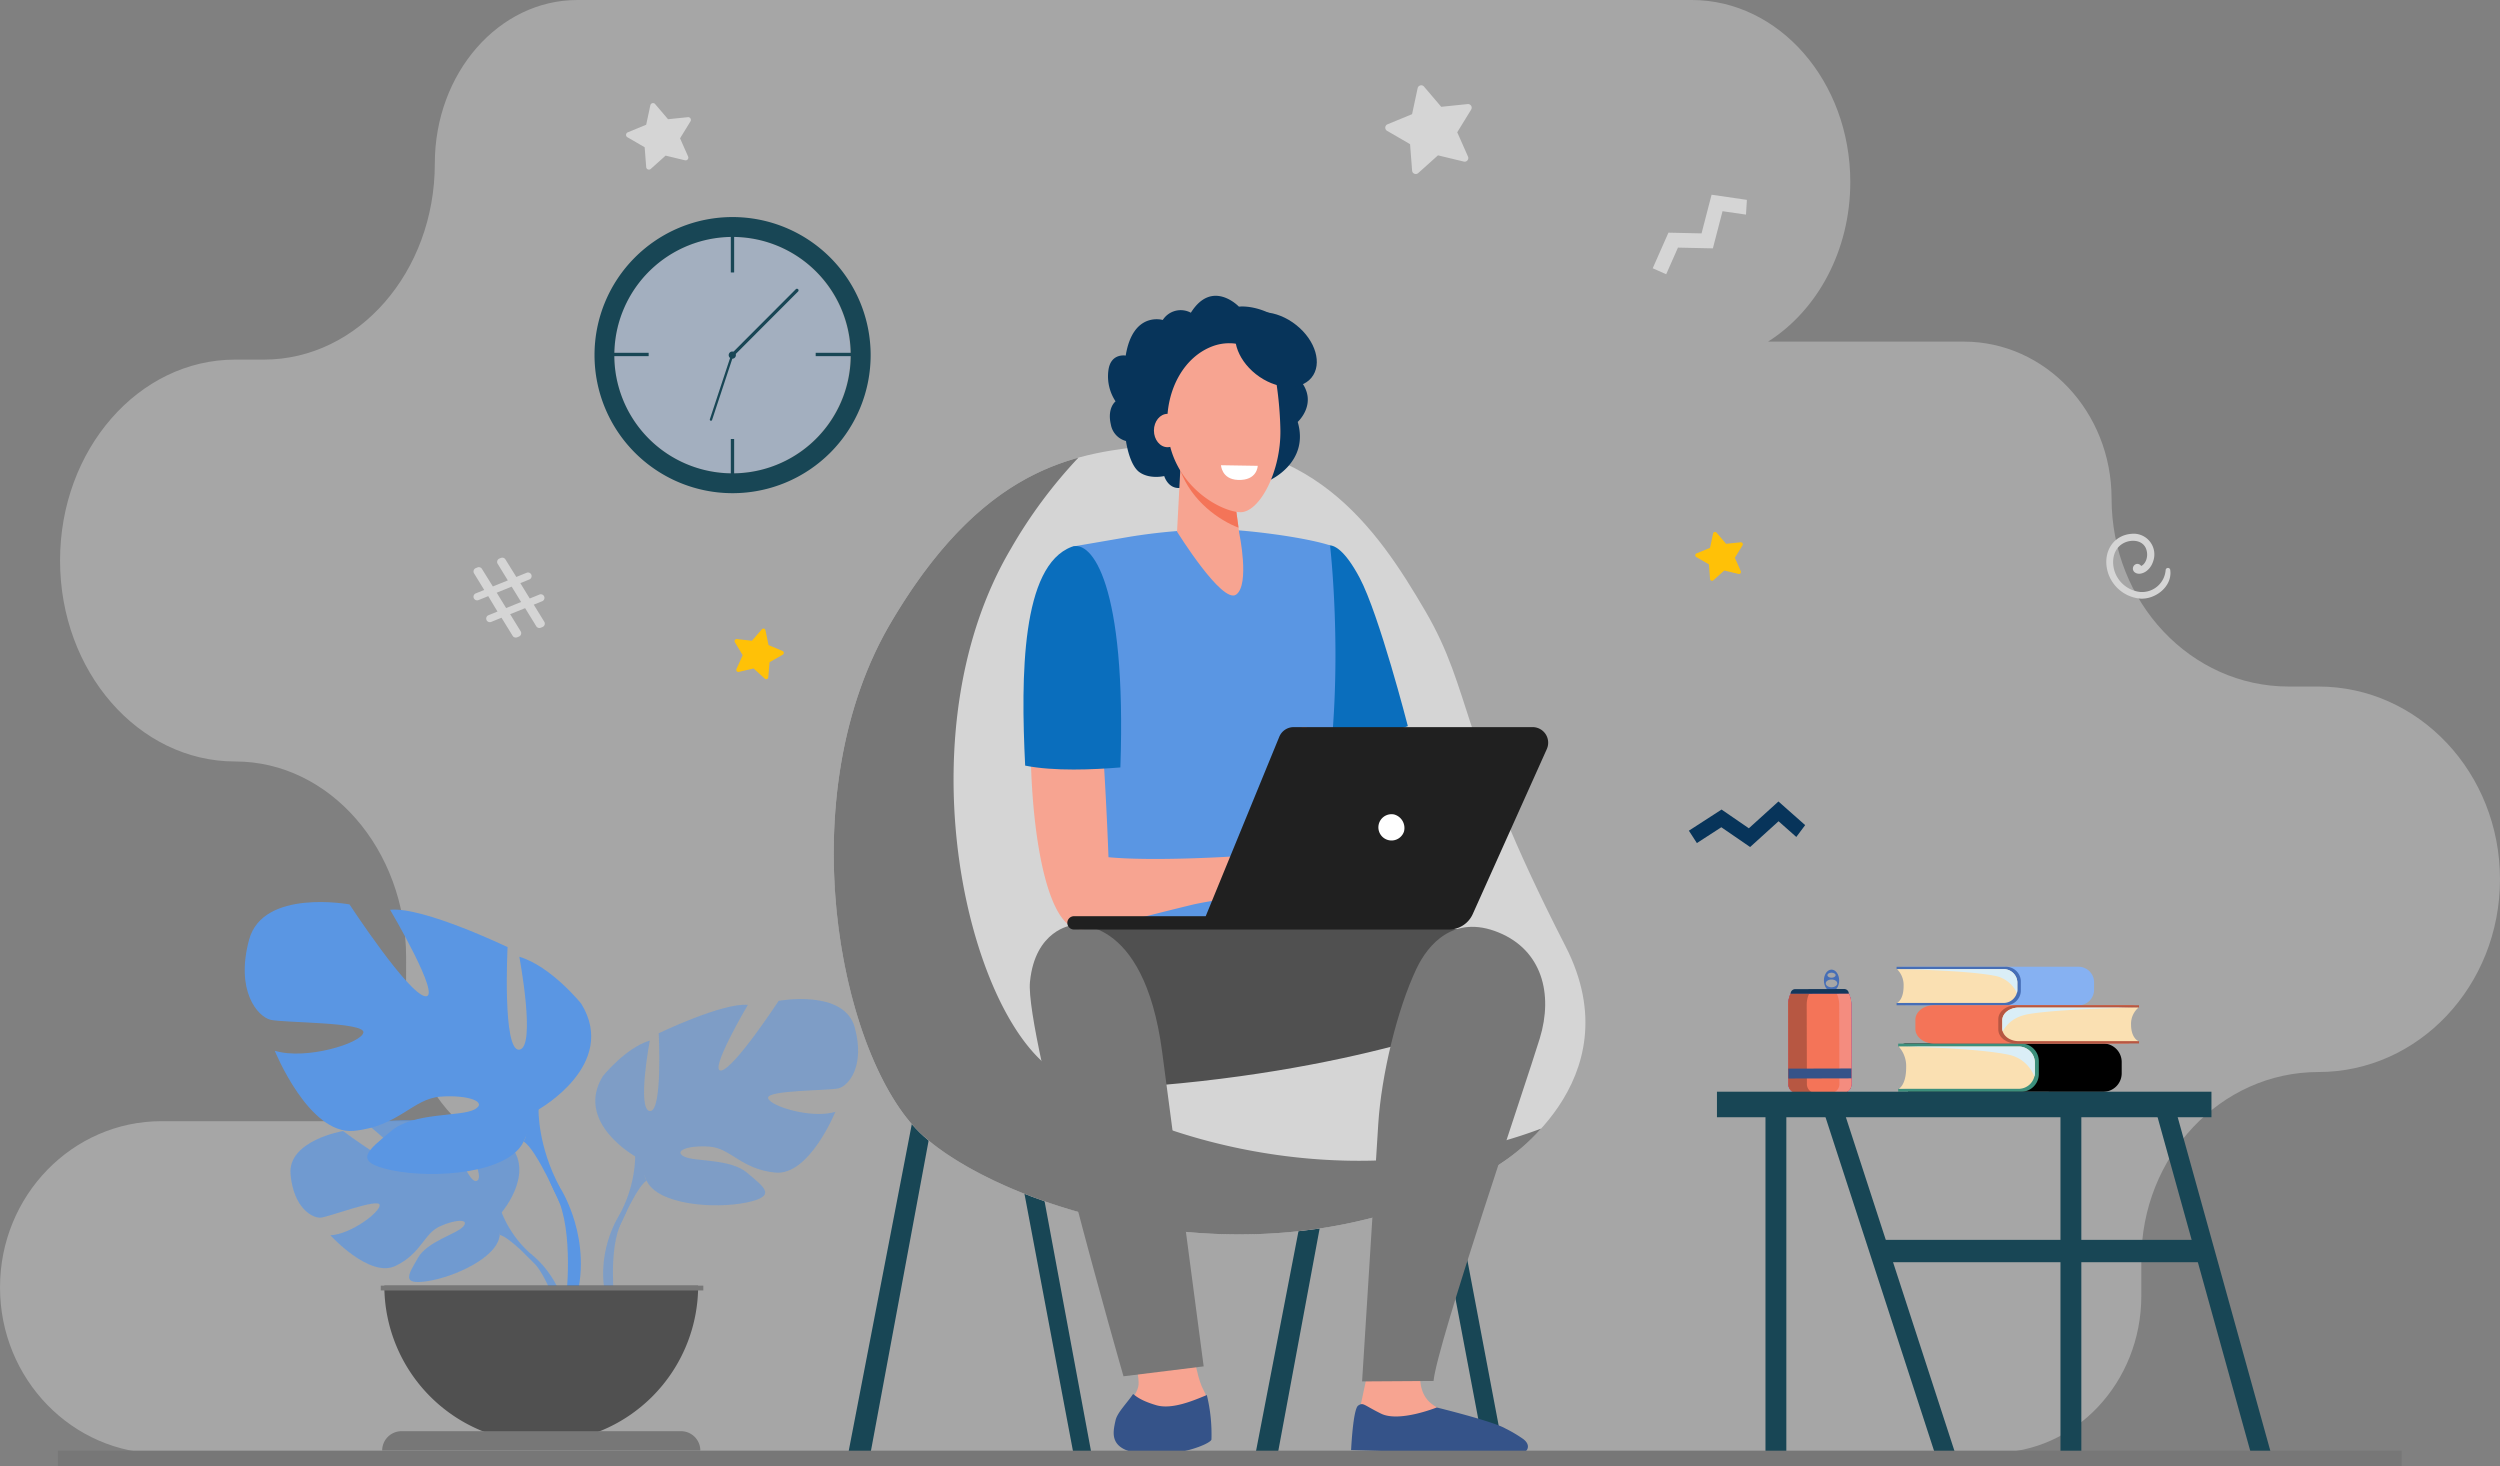 <svg xmlns="http://www.w3.org/2000/svg" id="register-now" width="690.481" height="404.919" viewBox="0 0 690.481 404.919">
  <rect x="0" y="0" width="690.481" height="404.919" fill="#808080" stroke="none"/>
  <g id="Group_16700" data-name="Group 16700" transform="translate(0 0)">
    <g id="Group_16699" data-name="Group 16699">
      <path id="Path_16768" data-name="Path 16768" d="M119.267,558.255h81.894c-8.765-8.286-14.354-20.835-14.354-34.881V513.052c0-29.9-21.131-54.14-47.2-54.14h0c-26.72,0-48.381-24.848-48.381-55.5h0c0-30.651,21.661-55.5,48.381-55.5h7.926c26.066,0,47.2-24.239,47.2-54.14h0c0-24.951,17.632-45.178,39.383-45.178H541.846c24.21,0,43.835,22.513,43.835,50.284h0c0,18.985-9.173,35.511-22.711,44.068h54.056c22.544,0,40.819,19.4,40.819,43.335h0c0,28.681,21.9,51.931,48.917,51.931h8.215c27.694,0,50.145,23.834,50.145,53.235h0c0,29.4-22.451,53.235-50.145,53.235h0c-27.016,0-48.917,23.25-48.917,51.931v9.9c0,23.933-18.275,43.335-40.819,43.335H435.3c-1.433.143-2.885.218-4.354.218H119.267c-24.646,0-44.625-20.553-44.625-45.907h0C74.642,578.808,94.621,558.255,119.267,558.255Z" transform="translate(-74.642 -248.596)" fill="#fff" opacity="0.3"/>
      <g id="Group_16683" data-name="Group 16683" transform="translate(493.887 267.801)">
        <path id="Path_16769" data-name="Path 16769" d="M913.111,1309.9c1.163,0,2.109,1.339,2.114,3s-.936,3-2.1,3.006-2.109-1.339-2.114-3S911.947,1309.906,913.111,1309.9Zm0,.848c-.624,0-1.13.314-1.129.7s.508.694,1.132.692,1.129-.314,1.129-.7S913.737,1310.749,913.113,1310.751Zm.01,4.028c.881,0,1.593-.484,1.592-1.076s-.716-1.07-1.6-1.068-1.593.484-1.592,1.076S912.242,1314.781,913.123,1314.779Z" transform="translate(-901.148 -1309.903)" fill="#466eb6"/>
        <path id="Path_16770" data-name="Path 16770" d="M912.183,1340.27a7.278,7.278,0,0,1,.676,3.042l.054,21.974a2.415,2.415,0,0,1-2.421,2.408l-12.565.031a2.415,2.415,0,0,1-2.433-2.4l-.054-21.974a7.277,7.277,0,0,1,.661-3.045Z" transform="translate(-895.439 -1333.643)" fill="#7f1ca0"/>
        <path id="Path_16771" data-name="Path 16771" d="M912.183,1340.27a7.278,7.278,0,0,1,.676,3.042l.054,21.974a2.415,2.415,0,0,1-2.421,2.408l-12.565.031a2.415,2.415,0,0,1-2.433-2.4l-.054-21.974a7.277,7.277,0,0,1,.661-3.045Z" transform="translate(-895.439 -1333.643)" fill="#7f1ca0"/>
        <path id="Path_16772" data-name="Path 16772" d="M895.445,1343.357l.054,21.975a2.417,2.417,0,0,0,2.433,2.4l12.565-.031a2.415,2.415,0,0,0,2.421-2.409l-.054-21.975a7.275,7.275,0,0,0-.676-3.04l-16.08.039A7.28,7.28,0,0,0,895.445,1343.357Z" transform="translate(-895.445 -1333.646)" fill="#f47458"/>
        <path id="Path_16773" data-name="Path 16773" d="M897.861,1365.293l-.054-21.974a7.277,7.277,0,0,0-.677-3.042l3.331-.008a7.277,7.277,0,0,1,.677,3.042l.054,21.974a2.415,2.415,0,0,1-2.421,2.408l-3.332.008A2.415,2.415,0,0,0,897.861,1365.293Z" transform="translate(-883.718 -1333.643)" fill="#f48c7f"/>
        <path id="Path_16774" data-name="Path 16774" d="M940.577,1343.454l.054,21.975a2.417,2.417,0,0,0,2.433,2.4l5.137-.012a2.43,2.43,0,0,1-2.459-2.4l-.054-21.975a7.237,7.237,0,0,1,.669-3.043l-5.117.012A7.282,7.282,0,0,0,940.577,1343.454Z" transform="translate(-940.577 -1333.743)" fill="#b75742"/>
        <path id="Path_16775" data-name="Path 16775" d="M898.78,1335.763l16.083-.04h0a1.279,1.279,0,0,0-1.288-1.269l-13.513.033a1.279,1.279,0,0,0-1.282,1.275Z" transform="translate(-898.117 -1329.097)" fill="#13375b"/>
        <rect id="Rectangle_10111" data-name="Rectangle 10111" width="2.731" height="17.42" transform="translate(0.05 30.077) rotate(-90.141)" fill="#355389"/>
      </g>
      <g id="Group_16684" data-name="Group 16684" transform="translate(523.821 267.01)">
        <path id="Path_16776" data-name="Path 16776" d="M590.33,1306.622h-1.921a2.007,2.007,0,0,1,1.135-.344h48.131a4.324,4.324,0,0,1,4.56,4.042v2.567a4.324,4.324,0,0,1-4.56,4.042l-47.593-.014Z" transform="translate(-587.692 -1306.278)" fill="#86b1f2"/>
        <path id="Path_16777" data-name="Path 16777" d="M711.025,1306.322a4.135,4.135,0,0,1,4.36,3.865v2.9a4.135,4.135,0,0,1-4.36,3.865H681.062v-.649h.124l7.617-.639,1.54-5.354s-2.972-2.958-3.165-3.035-5.991-.307-5.991-.307h-.124v-.645Z" transform="translate(-681.062 -1306.313)" fill="#466eb6"/>
        <path id="Path_16778" data-name="Path 16778" d="M687.327,1313.944a6.184,6.184,0,0,0-1.825-4.648h29.23a3.8,3.8,0,0,1,4.005,3.55v2.233a3.8,3.8,0,0,1-4.005,3.55H685.5S687.327,1317.885,687.327,1313.944Z" transform="translate(-685.384 -1308.637)" fill="#fae0b2"/>
        <path id="Path_16779" data-name="Path 16779" d="M718.738,1312.846v2.233a3.178,3.178,0,0,1-.117.851,8.375,8.375,0,0,0-6.472-4.86c-8.4-1.546-26.646-1.775-26.646-1.775h29.23A3.8,3.8,0,0,1,718.738,1312.846Z" transform="translate(-685.384 -1308.637)" fill="#daeef7" style="mix-blend-mode: multiply;isolation: isolate"/>
        <path id="Path_16780" data-name="Path 16780" d="M555.6,1403.865h-2.174a2.124,2.124,0,0,1,1.285-.43h54.475a5.11,5.11,0,0,1,5.161,5.059v3.213a5.111,5.111,0,0,1-5.161,5.059l-53.866-.018Z" transform="translate(-552.171 -1382.233)" fill="#000000"/>
        <path id="Path_16781" data-name="Path 16781" d="M692.2,1403.489a4.887,4.887,0,0,1,4.935,4.838v3.632a4.887,4.887,0,0,1-4.935,4.838H658.293v-.812h.14l8.621-.8,1.743-6.7s-3.363-3.7-3.583-3.8-6.781-.385-6.781-.385h-.14v-.808Z" transform="translate(-657.848 -1382.275)" fill="#3c8f7c"/>
        <path id="Path_16782" data-name="Path 16782" d="M665.383,1413.03a8.106,8.106,0,0,0-2.065-5.818H696.4a4.489,4.489,0,0,1,4.533,4.444v2.8a4.489,4.489,0,0,1-4.533,4.444H663.318S665.383,1417.963,665.383,1413.03Z" transform="translate(-662.739 -1385.186)" fill="#fae0b2"/>
        <path id="Path_16783" data-name="Path 16783" d="M700.934,1411.656v2.8a4.376,4.376,0,0,1-.132,1.066,9.694,9.694,0,0,0-7.325-6.083c-9.5-1.935-30.159-2.222-30.159-2.222H696.4A4.489,4.489,0,0,1,700.934,1411.656Z" transform="translate(-662.739 -1385.186)" fill="#daeef7" style="mix-blend-mode: multiply;isolation: isolate"/>
        <path id="Path_16784" data-name="Path 16784" d="M594,1355.3h2.175a2.505,2.505,0,0,0-1.285-.341h-54.5c-2.851,0-5.163,1.8-5.163,4.014v2.55c0,2.217,2.311,4.014,5.163,4.014l53.887-.014Z" transform="translate(-530.029 -1344.336)" fill="#f47458"/>
        <path id="Path_16785" data-name="Path 16785" d="M536.451,1355c-2.727,0-4.937,1.719-4.937,3.839v2.882c0,2.12,2.21,3.839,4.937,3.839h33.925v-.644h-.14l-8.625-.635-1.743-5.318s3.365-2.938,3.584-3.014,6.784-.306,6.784-.306h.14V1355Z" transform="translate(-503.418 -1344.371)" fill="#b75742"/>
        <path id="Path_16786" data-name="Path 16786" d="M567.694,1362.573a5.859,5.859,0,0,1,2.066-4.616h-33.1c-2.5,0-4.535,1.579-4.535,3.526v2.219c0,1.947,2.03,3.526,4.535,3.526h33.1S567.694,1366.488,567.694,1362.573Z" transform="translate(-502.936 -1346.679)" fill="#fae0b2"/>
        <path id="Path_16787" data-name="Path 16787" d="M532.129,1361.483v2.219a2.787,2.787,0,0,0,.132.845c1.116-2.124,3.255-4.169,7.328-4.827,9.508-1.535,30.171-1.763,30.171-1.763h-33.1C534.159,1357.957,532.129,1359.536,532.129,1361.483Z" transform="translate(-502.936 -1346.679)" fill="#daeef7" style="mix-blend-mode: multiply;isolation: isolate"/>
      </g>
      <rect id="Rectangle_10112" data-name="Rectangle 10112" width="5.2" height="119.159" transform="matrix(-0.983, 0.186, -0.186, -0.983, 415.061, 399.755)" fill="#184655"/>
      <path id="Path_16788" data-name="Path 16788" d="M2042.841,1496.635H2036.7l22.9-118.6,5.109.969Z" transform="translate(-1802.396 -1095.368)" fill="#184655"/>
      <path id="Path_16789" data-name="Path 16789" d="M1527.27,1496.635h-6.146l22.9-118.6,5.109.969Z" transform="translate(-1174.314 -1095.368)" fill="#184655"/>
      <path id="Path_16790" data-name="Path 16790" d="M1879.52,1498.542l4.99.06-21.957-118.124-5.109.968Z" transform="translate(-1583.081 -1097.275)" fill="#184655"/>
      <path id="Path_16791" data-name="Path 16791" d="M1320.608,644.311c-20.232,2.167-46.414,4.453-72.7,49.057-28.727,48.75-13.6,121.571,9.069,141.806s96.727,45.222,158.978,7.816c0,0,37.588-22.668,18.3-60.29-29.686-57.895-25.491-69.967-38.764-92.656S1363.553,639.712,1320.608,644.311Z" transform="translate(-1001.878 -521.363)" fill="#d5d5d5"/>
      <path id="Path_16792" data-name="Path 16792" d="M1303.875,707.548c17.94-30.444,35.832-41.171,51.817-45.6a133.881,133.881,0,0,0-18.725,25.277c-28.727,48.75-13.605,121.57,9.069,141.806,20.107,17.945,80.621,39.619,137.478,18.209a57.762,57.762,0,0,1-11.591,9.934c-62.251,37.406-136.3,12.42-158.978-7.816S1275.148,756.3,1303.875,707.548Z" transform="translate(-1057.843 -535.543)" fill="#777"/>
      <path id="Path_16793" data-name="Path 16793" d="M509.4,768.359c.574,4.522-4.136,8.111-8.324,7.828a10.307,10.307,0,0,1-9.235-8.66c-.733-4.925,2.226-8.864,6.8-9.225a5.712,5.712,0,0,1,6.02,7.618c-.923,2.87-3.543,3.94-4.862,3.148a1.311,1.311,0,0,1,.279-2.448,1.287,1.287,0,0,1,1.279.551c1.09-.433,2.127-2.417,1.423-4.56-.9-2.737-4.359-2.894-6.509-1.617-2.735,1.625-3.165,5.124-2.162,7.912a8.418,8.418,0,0,0,7.058,5.455,6.559,6.559,0,0,0,6.949-6A.64.64,0,0,1,509.4,768.359Z" transform="translate(90.015 -610.858)" fill="#d5d5d5"/>
      <path id="Path_16800" data-name="Path 16800" d="M1467.332,985.671l5.2,15.6-15.848-6.233Z" transform="translate(-1083.648 -788.626)" fill="#f79c8d"/>
      <path id="Path_16801" data-name="Path 16801" d="M1467,772.937c1.056.044,3.951,1.009,8.185,8.983,5.407,10.183,13.308,40.943,13.308,40.943l-23.586,8.754-3.03-6.421-4.99-49.428S1466.709,772.925,1467,772.937Z" transform="translate(-1099.655 -622.315)" fill="#0a6ebd"/>
      <path id="Path_16802" data-name="Path 16802" d="M1590.354,752.619c6.745.009,23.433,1.97,31.178,4.436,0,0,5.69,48.739-5.123,85.775-2.421,8.29,2,34.367,2,34.367l-69.888-.919s8.28-63.041,5.16-73.224-3.193-45.671-3.193-45.671.479-.074,15.7-2.7A158.749,158.749,0,0,1,1590.354,752.619Z" transform="translate(-1254.186 -606.431)" fill="#5a96e3"/>
      <path id="Path_16803" data-name="Path 16803" d="M1729.725,1738.023s1.546,17.785,4.389,22.71-.149,13.3-.3,14.447-5.985,2.791-15.261,1.806-9.127-3.119-8.379-6.567,5.686-7.88,5.985-11.163-2.843-15.1-2.843-15.1Z" transform="translate(-1401.701 -1376.795)" fill="#f7a491"/>
      <path id="Path_16804" data-name="Path 16804" d="M1378.725,1252.312s48.244-2.67,59.017,3.833-1.948,19.855-1.948,19.855-39.276,17.018-105.029,20.8c-15.571.9-16.913-40.462-14-43.884S1378.725,1252.312,1378.725,1252.312Z" transform="translate(-1022.384 -996.226)" fill="#505050"/>
      <path id="Path_16805" data-name="Path 16805" d="M1713.361,1863.553c-9.552-1.014-8.371-5.691-7.6-9.241.482-2.223,3.223-4.843,4.856-7.322.854.678,2.243,1.875,6.391,3.1,4.308,1.268,10.213-1.241,13.975-2.813a45.839,45.839,0,0,1,1.277,12.28C1732.106,1860.735,1722.914,1864.567,1713.361,1863.553Z" transform="translate(-1397.665 -1461.983)" fill="#355389"/>
      <path id="Path_16806" data-name="Path 16806" d="M1751.9,1288.42c1.927,14.536,11.471,86.9,11.471,86.9l-22.144,2.736s-27.231-94.45-25.834-108.9,11.589-15.662,11.589-15.662S1746.794,1249.941,1751.9,1288.42Z" transform="translate(-1430.927 -997.936)" fill="#777"/>
      <path id="Path_16807" data-name="Path 16807" d="M1619.682,460.1s-7.357-7.757-13.275,1.679a5.883,5.883,0,0,0-7.757,2s-8.236-2.479-10.236,9.836c0,0-4.239-.8-4.8,4.239a12.467,12.467,0,0,0,2,8.4s-2.381,1.785-1.3,6.418a5.731,5.731,0,0,0,4.178,4.538s.88,6.638,3.759,8.637,6.8,1.04,6.8,1.04,1.04,3.6,4.4,3.279,7.517-3.518,11.276-2.079,13.515-.08,13.515-.08,10.956-4.878,7.677-16.074c0,0,5.758-5.2.72-11.436,0,0,3.679-9.756-3.6-15.514S1619.682,460.1,1619.682,460.1Z" transform="translate(-1277.501 -375.404)" fill="#07345a"/>
      <path id="Path_16808" data-name="Path 16808" d="M1681.07,656.423l1.332,9.881s2.983,14.235-.855,16.979-16.323-17.385-16.323-17.385l1.319-25.036Z" transform="translate(-1340.132 -519.062)" fill="#f7a491"/>
      <path id="Path_16809" data-name="Path 16809" d="M1671.216,648.974c3.171,8.539,10.722,13.789,16.082,15.825l-1.129-8.377-14.527-15.562Z" transform="translate(-1345.23 -519.061)" fill="#f47458"/>
      <path id="Path_16810" data-name="Path 16810" d="M1631.108,517.772a13.2,13.2,0,0,1,17.281,10.522,99.854,99.854,0,0,1,1.071,12.677c.21,11.54-5.765,22.771-11,22.771s-19.723-7.471-20.247-23.854C1617.885,529.774,1622.934,520.586,1631.108,517.772Z" transform="translate(-1295.827 -422.276)" fill="#f7a491"/>
      <path id="Path_16811" data-name="Path 16811" d="M1751.272,611.1c0,2.546-1.688,4.609-3.769,4.609s-3.769-2.064-3.769-4.609,1.688-4.609,3.769-4.609S1751.272,608.554,1751.272,611.1Z" transform="translate(-1425.029 -492.192)" fill="#f7a491"/>
      <path id="Path_16812" data-name="Path 16812" d="M1588.958,481.388c5.413,4.288,7.31,10.8,4.237,14.553s-9.952,3.312-15.365-.976-7.31-10.8-4.237-14.553S1583.545,477.1,1588.958,481.388Z" transform="translate(-1230.974 -391.634)" fill="#07345a"/>
      <path id="Path_16813" data-name="Path 16813" d="M1523.268,799.01c6.535-2.443,9.731,56.234,10.612,80.386,11.572,1.109,31.741.008,36.763-.368,2.362-.177,7.808-2.164,10.157-2.471a23.6,23.6,0,0,1,5.773-.273c.434.075,12.5,4.991,13.528,6.069,1.28,1.337,4.739,4.709,4.155,6.167s-6.653-4.063-6.653-4.063l-2.966-1.659c3.693,3.6,10.736,8.33,9.721,10.054-.99,1.681-7.343-3.123-11.87-6.4,3.884,3.5,8.708,9.752,7.6,10.728-1,.876-6.487-6.367-12.353-8.452-2.173-.773-4.34,1.368-6.05,1.626-1.257.19-3.2.594-4.43.246l-6.351-1.795c-2.163.2-2.218,1.47-4.4,1.934-2.536.538-6.7,1.1-9.927,1.891-18.6,4.529-24.8,6.632-30.5,6.629C1508.825,899.251,1507.825,804.783,1523.268,799.01Z" transform="translate(-1227.725 -642.641)" fill="#f7a491"/>
      <path id="Path_16814" data-name="Path 16814" d="M1820.249,834.456c-1.224-24.739-1.045-55.231,12.87-60.433,5.49-2.052,15.17,10.29,13.429,60.936C1839.12,835.57,1828.214,836.062,1820.249,834.456Z" transform="translate(-1537.107 -622.999)" fill="#0a6ebd"/>
      <path id="Path_16815" data-name="Path 16815" d="M1607.236,1003h-1.418l-21.323,52.224,1.469-.223Z" transform="translate(-1246.243 -802.174)" fill="#f79c8d"/>
      <path id="Path_16816" data-name="Path 16816" d="M1350.817,1807.733s-1.932,6.174,1.528,10.257,17.836,8.088,19.723,10.3a6.186,6.186,0,0,1,1.744,4.095l-40.349-1.107.439-12.144,1.858-8.727Z" transform="translate(-958.039 -1431.293)" fill="#f7a491"/>
      <path id="Path_16817" data-name="Path 16817" d="M1328.581,1860.747s-10.368,4.18-15.376,1.705-4.857-3.16-6.306-2.237-1.968,12.307-1.968,12.307l45.372,1.329c3.158-.073,4.754-2.39,2.188-4.374a37.008,37.008,0,0,0-4.947-2.931C1344,1864.517,1328.581,1860.747,1328.581,1860.747Z" transform="translate(-931.767 -1472.014)" fill="#355389"/>
      <path id="Path_16818" data-name="Path 16818" d="M1298.123,1267.251c3.118-6.54,10.211-15.056,22.691-9.927,11.9,4.892,15.1,16.914,11.342,29.225s-28.479,84.681-29.34,94.631l-19.74.13s3.588-57.3,4.468-71.155C1288.391,1296.828,1292.725,1278.572,1298.123,1267.251Z" transform="translate(-906.875 -999.769)" fill="#777"/>
      <path id="Path_16819" data-name="Path 16819" d="M1407.772,1003h-65.985a4.3,4.3,0,0,0-3.981,2.67l-20.318,49.553h-36.378a1.841,1.841,0,0,0-1.842,1.841h0a1.841,1.841,0,0,0,1.842,1.84h103.535a7.227,7.227,0,0,0,6.593-4.268l20.458-45.572A4.3,4.3,0,0,0,1407.772,1003Z" transform="translate(-984.479 -802.174)" fill="#202020"/>
      <path id="Path_16820" data-name="Path 16820" d="M1468.534,1118.041a3.631,3.631,0,1,1-2.722-4.736A3.882,3.882,0,0,1,1468.534,1118.041Z" transform="translate(-1080.768 -888.358)" fill="#fff"/>
      <ellipse id="Ellipse_1643" data-name="Ellipse 1643" cx="32.581" cy="32.649" rx="32.581" ry="32.649" transform="translate(169.673 65.434)" fill="#9bc1f9" opacity="0.3"/>
      <g id="Group_16696" data-name="Group 16696" transform="translate(167.141 63.217)">
        <g id="Group_16695" data-name="Group 16695" transform="translate(0 0)">
          <g id="Group_16689" data-name="Group 16689" transform="translate(58.143 34.224)">
            <rect id="Rectangle_10113" data-name="Rectangle 10113" width="12.011" height="0.925" transform="translate(0)" fill="#184655"/>
          </g>
          <g id="Group_16690" data-name="Group 16690" transform="translate(0 34.224)">
            <rect id="Rectangle_10114" data-name="Rectangle 10114" width="12.011" height="0.925" fill="#184655"/>
          </g>
          <g id="Group_16691" data-name="Group 16691" transform="translate(34.703)">
            <rect id="Rectangle_10115" data-name="Rectangle 10115" width="0.923" height="12.036" transform="translate(0)" fill="#184655"/>
          </g>
          <g id="Group_16692" data-name="Group 16692" transform="translate(34.703 58.031)">
            <rect id="Rectangle_10116" data-name="Rectangle 10116" width="0.923" height="12.036" transform="translate(0)" fill="#184655"/>
          </g>
          <path id="Path_16821" data-name="Path 16821" d="M2307.343,528.614a.994.994,0,1,0,.994-1A1,1,0,0,0,2307.343,528.614Z" transform="translate(-2273.224 -493.748)" fill="#184655"/>
          <g id="Group_16693" data-name="Group 16693" transform="translate(34.67 16.518)">
            <path id="Path_16822" data-name="Path 16822" d="M2228.44,466.9a.443.443,0,0,0,.314-.13l17.865-17.9a.445.445,0,0,0-.628-.63l-17.865,17.9a.445.445,0,0,0,.314.76Z" transform="translate(-2227.995 -448.105)" fill="#184655"/>
          </g>
          <g id="Group_16694" data-name="Group 16694" transform="translate(28.901 34.866)">
            <path id="Path_16823" data-name="Path 16823" d="M2311.412,550.277a.32.32,0,0,0,.162-.188l5.775-17.479a.323.323,0,1,0-.614-.2l-5.775,17.479a.323.323,0,0,0,.452.391Z" transform="translate(-2310.944 -532.184)" fill="#184655"/>
          </g>
        </g>
      </g>
      <path id="Path_16824" data-name="Path 16824" d="M2568.724,806.219l-2.908-4.724,2.335-.947a1,1,0,0,0,.55-1.3h0a1,1,0,0,0-1.3-.55l-2.693,1.092-2.6-4.242,2.495-1.012a1,1,0,0,0,.55-1.3h0a1,1,0,0,0-1.3-.55L2561,793.842l-3.02-4.857a1,1,0,0,0-1.223-.4l-.435.177a1,1,0,0,0-.476,1.447l2.808,4.584-4.135,1.677-3.019-4.858a1,1,0,0,0-1.223-.4l-.475.193a1,1,0,0,0-.476,1.447l2.808,4.584-2.335.947a1,1,0,0,0-.55,1.3h0a1,1,0,0,0,1.3.55l2.693-1.092,2.56,4.258-2.494,1.012a1,1,0,0,0-.55,1.3h0a1,1,0,0,0,1.3.55l2.852-1.157,3.084,5.009a1,1,0,0,0,1.226.4l.509-.207a1,1,0,0,0,.475-1.449l-2.908-4.723,4.135-1.677,3.084,5.009a1,1,0,0,0,1.226.4l.509-.206A1,1,0,0,0,2568.724,806.219Zm-10.538-3.784-2.6-4.242,4.135-1.677,2.6,4.242Z" transform="translate(-2418.397 -634.493)" fill="#d5d5d5"/>
      <path id="Path_16825" data-name="Path 16825" d="M1398.956,210.36l-2.973-6.711,3.843-6.254a1.009,1.009,0,0,0-.963-1.532l-7.3.754-4.76-5.587a1.009,1.009,0,0,0-1.754.443l-1.539,7.177-6.785,2.8a1.009,1.009,0,0,0-.121,1.8l6.35,3.682.567,7.318a1.009,1.009,0,0,0,1.679.673l5.464-4.9,7.135,1.722A1.009,1.009,0,0,0,1398.956,210.36Z" transform="translate(-993.507 -167.118)" fill="#d5d5d5"/>
      <path id="Path_16826" data-name="Path 16826" d="M2381.434,227.953l-2.23-5.034,2.883-4.691a.757.757,0,0,0-.723-1.149l-5.477.566-3.571-4.191a.756.756,0,0,0-1.315.332l-1.155,5.383-5.09,2.1a.757.757,0,0,0-.091,1.354l4.763,2.761.426,5.489a.757.757,0,0,0,1.26.5l4.1-3.677,5.352,1.292A.757.757,0,0,0,2381.434,227.953Z" transform="translate(-2191.378 -184.717)" fill="#d5d5d5"/>
      <path id="Path_16827" data-name="Path 16827" d="M2256.055,891.725l.354-4.17,3.635-2.073a.575.575,0,0,0-.062-1.029l-3.857-1.625-.848-4.1a.575.575,0,0,0-1-.26l-2.737,3.166-4.159-.46a.575.575,0,0,0-.555.869l2.165,3.581-1.723,3.814a.575.575,0,0,0,.655.8l4.075-.953,3.095,2.817A.575.575,0,0,0,2256.055,891.725Z" transform="translate(-2043.86 -704.663)" fill="#ffc107"/>
      <path id="Path_16828" data-name="Path 16828" d="M747.663,620.2l-1.636-3.691,2.114-3.44a.555.555,0,0,0-.53-.842l-4.016.415-2.619-3.073a.555.555,0,0,0-.965.244l-.847,3.948-3.732,1.54a.555.555,0,0,0-.067.993l3.493,2.025.312,4.026a.555.555,0,0,0,.924.37l3.005-2.7,3.925.947A.555.555,0,0,0,747.663,620.2Z" transform="translate(-266.87 -462.448)" fill="#ffc107"/>
      <path id="Path_16830" data-name="Path 16830" d="M1053.563,334.68l-6.481-.94L1044.417,344l-9.646-.206-3.25,7.353L1027.8,349.5l4.346-9.835,9.141.2,2.772-10.675,9.753,1.415Z" transform="translate(-571.334 -275.405)" fill="#d5d5d5"/>
      <path id="Path_16831" data-name="Path 16831" d="M983.736,1106.888l-4.9-4.34-7.855,7.12-7.954-5.461-6.75,4.368-2.211-3.417,9.027-5.841,7.538,5.176,8.172-7.407,7.38,6.531Z" transform="translate(-487.61 -875.726)" fill="#07345a"/>
      <g id="Group_16698" data-name="Group 16698" transform="translate(474.208 301.52)">
        <rect id="Rectangle_10117" data-name="Rectangle 10117" width="136.577" height="7.054" transform="translate(0)" fill="#184655"/>
        <rect id="Rectangle_10118" data-name="Rectangle 10118" width="89.294" height="6.172" transform="translate(44.814 40.92)" fill="#184655"/>
        <rect id="Rectangle_10119" data-name="Rectangle 10119" width="5.761" height="96.208" transform="translate(13.403 3.527)" fill="#184655"/>
        <rect id="Rectangle_10120" data-name="Rectangle 10120" width="5.761" height="96.208" transform="translate(94.879 3.527)" fill="#184655"/>
        <path id="Path_16840" data-name="Path 16840" d="M795.36,1573.821l-31.034-95.381,5.087-1.655,31.573,97.036Z" transform="translate(-735.219 -1474.086)" fill="#184655"/>
        <path id="Path_16841" data-name="Path 16841" d="M391.163,1573.874l-26.544-95.589,5.155-1.431,26.942,97.021Z" transform="translate(-243.722 -1474.139)" fill="#184655"/>
      </g>
      <path id="Path_16842" data-name="Path 16842" d="M2175.583,357.454a38.131,38.131,0,1,1-38.051,38.131A38.091,38.091,0,0,1,2175.583,357.454Zm-2.041,70.716a32.649,32.649,0,1,0-30.477-34.63A32.606,32.606,0,0,0,2173.542,428.17Z" transform="translate(-1973.329 -297.502)" fill="#184655"/>
      <g id="Group_16774" data-name="Group 16774" transform="translate(67.591 249.134)">
        <g id="Group_16596" data-name="Group 16596" transform="translate(12.619 60.213)" opacity="0.7">
          <path id="Path_19862" data-name="Path 19862" d="M1819.757,1706.229s10.551-12.309.651-20.128c0,0-7.232-4.378-13.128-4.022,0,0,8.355,14.011,5.652,15.4s-8.185-16.284-8.185-16.284-16.457-1.6-21.751.949c0,0,14.068,11.513,11.106,12.2s-18.159-10.615-18.159-10.615-15.317,2.607-14.5,11.95,6.094,12.229,8.414,11.981,15.889-5.428,16.184-3.528-7.872,8.112-13.592,8.4c0,0,10.8,11.909,17.975,8.472s7.79-8.885,12.263-10.928,8.293-2.039,6.446.045-9.943,4.11-12.5,8.635-4.854,7.578,2.571,6.46,19.495-6.55,20.025-12.772Z" transform="translate(-1761.411 -1680.706)" fill="#5a96e3"/>
          <g id="Group_16595" data-name="Group 16595" transform="translate(7.557 15.157)">
            <path id="Path_19863" data-name="Path 19863" d="M1787.729,1733.56s41.6-1.6,50.788,10.295a30.094,30.094,0,0,0,8.284,11.626l.975,2.656s-7.209-7.6-9.789-8.061C1837.987,1750.075,1842.021,1735.336,1787.729,1733.56Z" transform="translate(-1787.729 -1733.487)" fill="#5a96e3"/>
            <path id="Path_19864" data-name="Path 19864" d="M1987.609,1807.475s8.929,6.6,9.55,18.4l-1.62.145s-2.852-12.2-8.007-16.972S1987.609,1807.475,1987.609,1807.475Z" transform="translate(-1928.537 -1785.483)" fill="#5a96e3"/>
          </g>
        </g>
        <g id="Group_16598" data-name="Group 16598" transform="translate(96.821 26.792)" opacity="0.53">
          <path id="Path_19865" data-name="Path 19865" d="M2065.666,1607.787s-16.784-9.4-8.952-22.155c0,0,6.266-7.833,12.979-9.847,0,0-3.581,19.022,0,19.469s2.462-21.484,2.462-21.484,17.679-8.5,24.617-7.833c0,0-10.966,18.574-7.385,18.127s15.889-19.246,15.889-19.246,18.126-3.357,21.036,7.385-1.79,16.113-4.475,16.784-19.917.448-19.469,2.685,12.084,5.818,18.574,3.8c0,0-7.161,17.679-16.56,16.784s-12.308-6.714-18.127-7.161-10.07,1.119-7.161,2.686,12.756.513,17.456,4.509,8.5,6.457-.224,8.247-24.393.671-27.526-6.042Z" transform="translate(-2054.632 -1564.323)" fill="#5a96e3"/>
          <g id="Group_16597" data-name="Group 16597" transform="translate(2.17 11.238)">
            <path id="Path_19866" data-name="Path 19866" d="M2134.313,1603.46s-46.995,15.217-52.366,32.225a35.7,35.7,0,0,1-4.476,16.336v3.357s4.923-11.413,7.609-12.979C2085.08,1642.4,2074.562,1627.629,2134.313,1603.46Z" transform="translate(-2073.082 -1603.46)" fill="#5a96e3"/>
            <path id="Path_19867" data-name="Path 19867" d="M2066.576,1767.383s-7.248,11.006-3.116,24.4l1.865-.5s-1.81-14.756,1.982-22.177S2066.576,1767.383,2066.576,1767.383Z" transform="translate(-2062.187 -1718.821)" fill="#5a96e3"/>
          </g>
        </g>
        <g id="Group_16600" data-name="Group 16600">
          <path id="Path_19868" data-name="Path 19868" d="M1798.62,1528.317s22.124-12.39,11.8-29.2c0,0-8.26-10.325-17.109-12.98,0,0,4.72,25.075,0,25.664s-3.245-28.319-3.245-28.319-23.3-11.209-32.449-10.324c0,0,14.455,24.484,9.735,23.894s-20.944-25.37-20.944-25.37-23.894-4.425-27.729,9.735,2.36,21.24,5.9,22.125,26.254.59,25.664,3.54-15.929,7.67-24.484,5.015c0,0,9.439,23.3,21.829,22.124s16.225-8.85,23.894-9.439,13.275,1.474,9.44,3.54-16.815.677-23.01,5.943-11.21,8.512.3,10.871,32.154.885,36.284-7.965Z" transform="translate(-1717.467 -1471.024)" fill="#5a96e3"/>
          <g id="Group_16599" data-name="Group 16599" transform="translate(12.125 14.814)">
            <path id="Path_19869" data-name="Path 19869" d="M1759.689,1522.613s61.948,20.059,69.028,42.479c0,0-.3,10.029,5.9,21.535v4.425s-6.49-15.044-10.03-17.109C1824.587,1573.942,1838.452,1554.472,1759.689,1522.613Z" transform="translate(-1759.689 -1522.613)" fill="#5a96e3"/>
            <path id="Path_19870" data-name="Path 19870" d="M2013.268,1738.695s9.554,14.507,4.107,32.167l-2.458-.66s2.386-19.451-2.612-29.234S2013.268,1738.695,2013.268,1738.695Z" transform="translate(-1938.34 -1674.681)" fill="#5a96e3"/>
          </g>
        </g>
        <path id="Path_19871" data-name="Path 19871" d="M1895.085,1883.325a43.338,43.338,0,0,1-43.339-43.338h86.677A43.338,43.338,0,0,1,1895.085,1883.325Z" transform="translate(-1813.187 -1734.035)" fill="#505050"/>
        <path id="Path_19872" data-name="Path 19872" d="M1849.663,1985.313h87.873a5.347,5.347,0,0,0-5.346-5.347h-77.18a5.347,5.347,0,0,0-5.347,5.347Z" transform="translate(-1811.701 -1833.817)" fill="#777"/>
        <rect id="Rectangle_10603" data-name="Rectangle 10603" width="89.087" height="1.33" transform="translate(37.574 105.952)" fill="#777"/>
      </g>
    </g>
    <rect id="Rectangle_10121" data-name="Rectangle 10121" width="647.318" height="4.255" transform="translate(16.003 400.665)" fill="#777"/>
  </g>
  <path id="Path_16843" data-name="Path 16843" d="M1657.037,671.692l-10.145-.166s.171,3.857,4.63,4.059C1656.959,675.831,1657.037,671.692,1657.037,671.692Z" transform="translate(-1309.661 -543.035)" fill="#fff"/>
</svg>